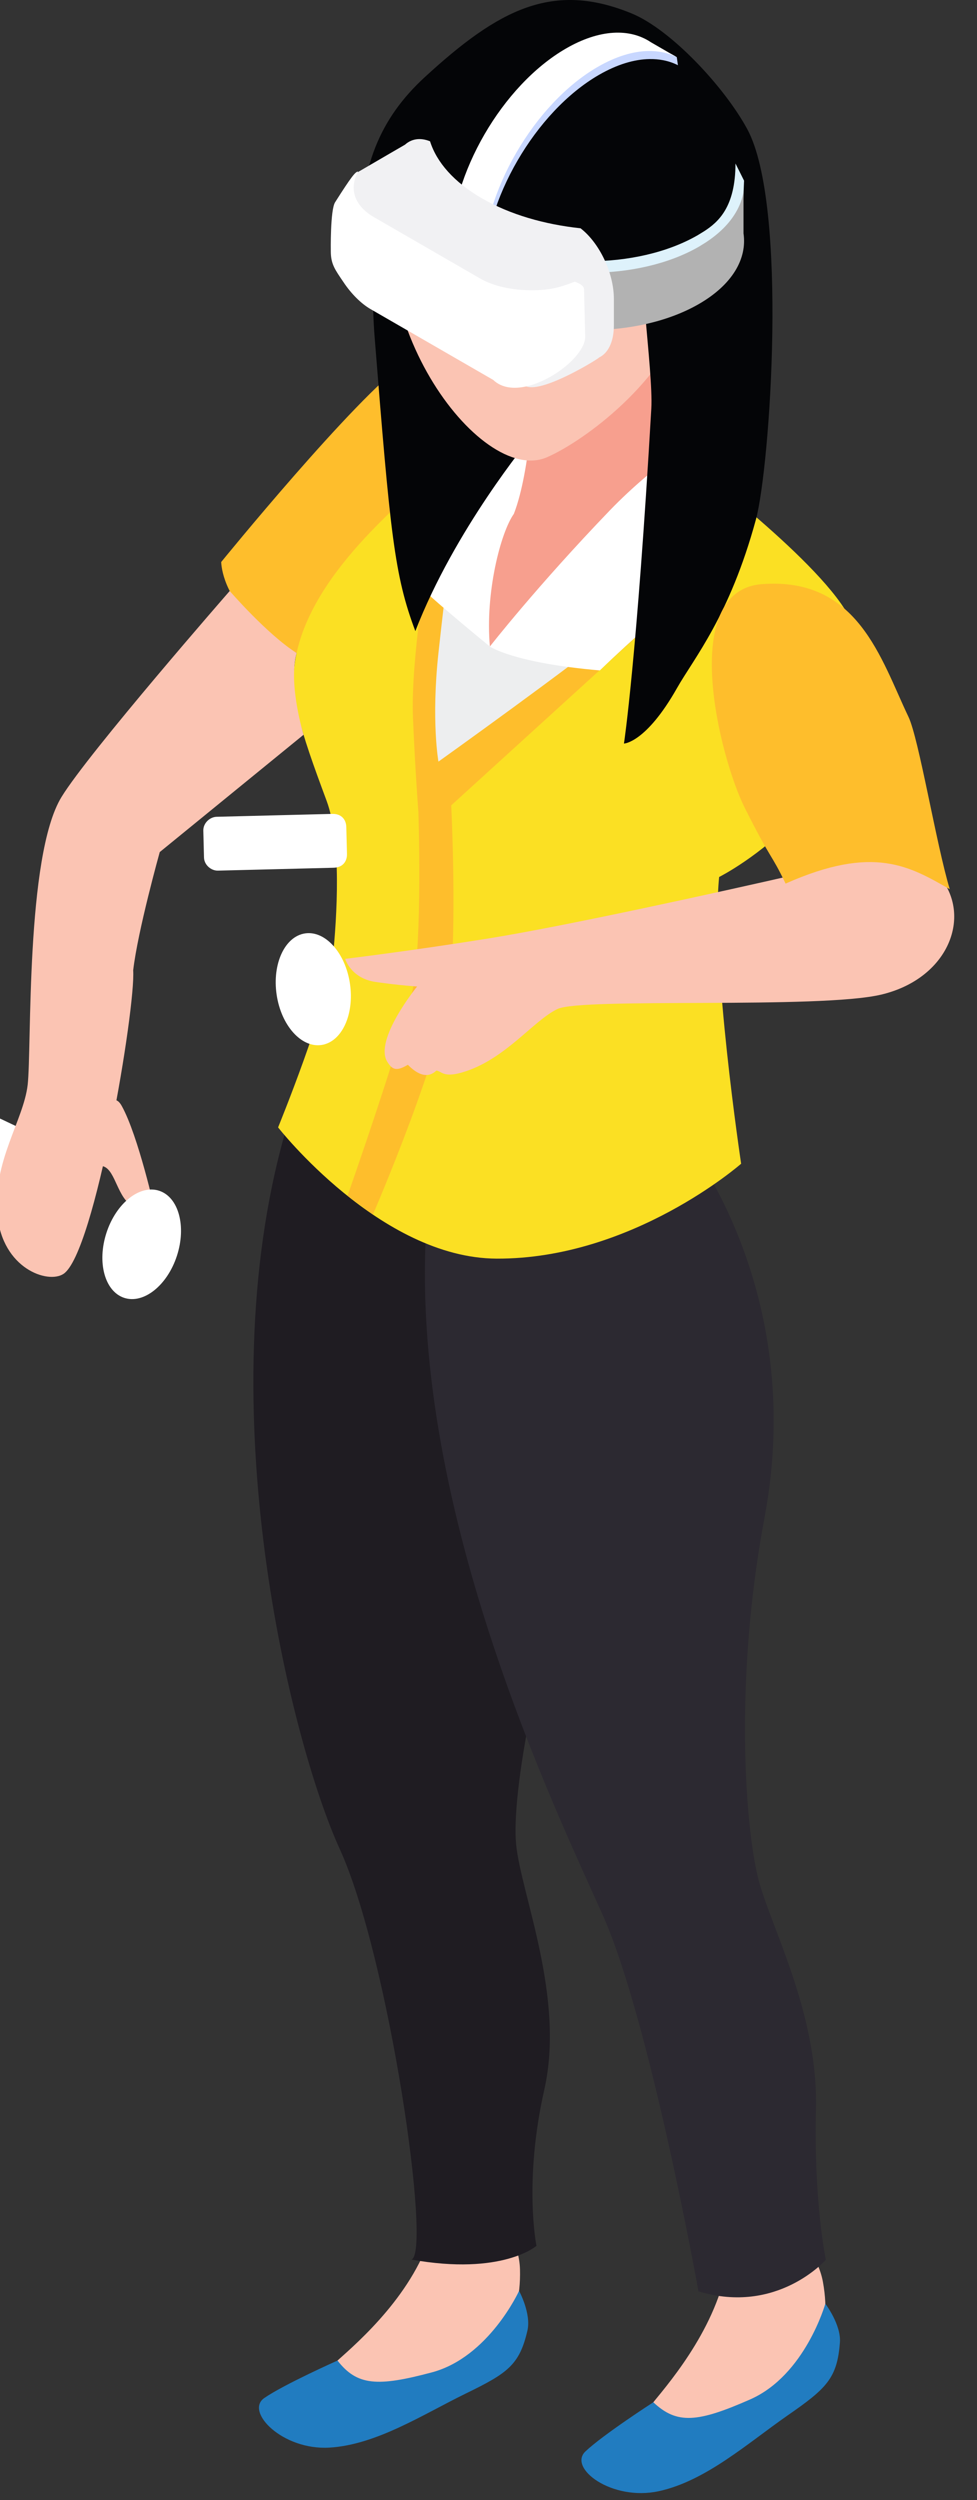 <?xml version="1.0" encoding="UTF-8" standalone="no"?>
<!DOCTYPE svg PUBLIC "-//W3C//DTD SVG 1.1//EN" "http://www.w3.org/Graphics/SVG/1.1/DTD/svg11.dtd">
<svg width="100%" height="100%" viewBox="0 0 43 110" version="1.1" xmlns="http://www.w3.org/2000/svg" xmlnsXlink="http://www.w3.org/1999/xlink" xmlSpace="preserve" xmlnsSerif="http://www.serif.com/" style="fill-rule:evenodd;clip-rule:evenodd;stroke-linejoin:round;stroke-miterlimit:2;">
    <rect x="0" y="0" width="43" height="110" fill="#333333" stroke="none"/>
    <g transform="matrix(1,0,0,1,0.052,-11.398)">
        <g transform="matrix(1.676,0,0,1,-3007.9,-397.979)">
            <g id="Informaticienne">
                <g>
                    <g transform="matrix(0.676,0.262,-0.156,1.133,1562.2,339.466)">
                        <path d="M378.454,62.316C377.932,60.299 374.999,59.039 374.89,61.56C374.78,64.081 373.12,66.351 372.5,67.233C371.88,68.116 373.639,69.628 375.092,68.368C376.545,67.107 376.702,66.855 377.506,66.477C378.31,66.099 378.978,64.333 378.454,62.316Z" style="fill:rgb(251,196,179);fill-rule:nonzero;"/>
                    </g>
                    <g transform="matrix(0.676,0.262,-0.156,1.133,1562.2,339.466)">
                        <path d="M372.5,67.233C372.5,67.233 370.723,68.573 370.117,69.24C369.513,69.907 371.233,71.015 372.943,70.511C374.653,70.007 376.113,68.488 377.506,67.359C378.872,66.253 379.249,65.852 379.249,64.507C379.249,63.845 378.603,63.116 378.603,63.116C378.603,63.116 378.053,65.817 376.08,66.864C374.197,67.864 373.435,67.994 372.5,67.233Z" style="fill:rgb(33,124,192);fill-rule:nonzero;"/>
                    </g>
                    <g transform="matrix(0.705,0.087,-0.052,1.182,1549.2,398.941)">
                        <path d="M383.655,65.531C383.132,63.514 380.199,62.253 380.09,64.775C379.981,67.296 378.32,69.565 377.7,70.448C377.081,71.331 378.839,72.843 380.292,71.582C381.745,70.322 381.902,70.07 382.706,69.691C383.51,69.313 384.178,67.548 383.655,65.531Z" style="fill:rgb(251,196,179);fill-rule:nonzero;"/>
                    </g>
                    <g transform="matrix(0.705,0.087,-0.052,1.182,1549.2,398.941)">
                        <path d="M377.7,70.448C377.7,70.448 375.923,71.788 375.318,72.455C374.713,73.122 376.433,74.23 378.144,73.726C379.855,73.222 381.314,71.702 382.706,70.574C384.072,69.468 384.449,69.066 384.449,67.722C384.449,67.06 383.803,66.331 383.803,66.331C383.803,66.331 383.253,69.032 381.28,70.079C379.398,71.079 378.635,71.209 377.7,70.448Z" style="fill:rgb(33,124,192);fill-rule:nonzero;"/>
                    </g>
                    <g transform="matrix(-0.564,0,0,0.946,2015.14,406.413)">
                        <path d="M363.929,59.968C363.929,59.968 360.657,64.767 363.302,72.302C365.946,79.839 367.124,86.611 366.892,88.925C366.659,91.24 364.61,96.031 365.581,100.321C366.552,104.614 365.946,107.585 365.946,107.585C365.946,107.585 367.529,108.981 371.773,108.223C370.81,107.963 372.815,94.136 375.104,89.133C377.361,84.199 381.274,68.558 377.655,55.828C377.655,55.828 371.688,58.978 363.929,59.968Z" style="fill:rgb(31,28,34);fill-rule:nonzero;"/>
                    </g>
                    <g transform="matrix(-0.503,0.153,0.1,0.931,1986.31,351.893)">
                        <path d="M356.638,56.884C356.638,56.884 351.724,64.786 356.003,74.954C359.101,82.315 359.825,89.261 359.593,91.575C359.36,93.89 357.814,98.156 358.784,102.448C359.755,106.738 359.657,109.432 359.657,109.432C359.657,109.432 362.613,111.567 366.383,109.819C366.383,109.819 366.378,97.018 367.804,91.785C369.233,86.551 373.976,71.209 370.356,58.479C370.356,58.479 363.253,60.254 356.638,56.884Z" style="fill:rgb(44,41,49);fill-rule:nonzero;"/>
                    </g>
                    <g transform="matrix(0.991,0,0,1.661,1421.59,408.964)">
                        <path d="M384.317,17.546C384.317,17.546 383.837,17.306 383.148,16.679C382.319,15.925 382.319,15.135 382.319,15.135C382.319,15.135 385.856,10.786 387.233,9.82C388.612,8.854 390.85,10.936 390.85,10.936L384.317,17.546Z" style="fill:rgb(254,190,44);fill-rule:nonzero;"/>
                    </g>
                    <g transform="matrix(0.991,0,0,1.661,1421.59,408.964)">
                        <path d="M399.094,16.945C398.833,15.639 395.016,12.741 395.016,12.741C395.016,12.741 392.727,14.392 391.92,14.963C391.148,15.51 389.833,16.945 389.722,17.067L389.703,17.063C389.732,16.818 389.976,14.854 390.85,12.789C391.125,12.138 390.85,10.185 390.85,10.185C390.85,10.185 390.545,10.092 390.102,9.991C389.394,10.702 387.98,12.611 387.225,13.394C386.495,14.15 383.694,16.483 384.324,19.067C384.512,19.835 384.757,20.505 385.112,21.462C385.511,22.537 385.386,24.54 385.275,25.625C385.15,26.872 383.826,30.112 383.826,30.112C383.826,30.112 386.533,33.575 389.616,33.588C393.215,33.603 396.096,31.074 396.096,31.074C396.096,31.074 395.289,25.717 395.513,23.479C395.513,23.479 399.956,21.256 399.094,16.945Z" style="fill:rgb(251,224,35);fill-rule:nonzero;"/>
                    </g>
                    <g transform="matrix(0.991,0,0,1.661,1421.59,408.964)">
                        <path d="M387.804,14.998C387.804,14.998 387.335,17.764 387.4,19.26C387.464,20.756 387.544,21.756 387.544,21.756C387.544,21.756 387.656,25.154 387.394,26.456C387.131,27.756 385.666,31.923 385.666,31.923L386.339,32.419C386.339,32.419 388.281,27.941 388.414,26.099C388.547,24.256 388.414,21.581 388.414,21.581L393.818,16.663L387.804,14.998Z" style="fill:rgb(254,190,44);fill-rule:nonzero;"/>
                    </g>
                    <g transform="matrix(0.991,0,0,1.661,1421.59,408.964)">
                        <path d="M388.414,14.712C388.414,14.712 388.27,15.753 388.075,17.546C387.881,19.34 388.075,20.423 388.075,20.423C388.075,20.423 391.686,17.842 392.949,16.799C394.214,15.756 389.703,17.063 389.703,17.063L388.414,14.712Z" style="fill:rgb(237,238,239);fill-rule:nonzero;"/>
                    </g>
                    <g transform="matrix(0.991,0,0,1.661,1421.59,408.964)">
                        <path d="M389.629,12.171C389.629,12.171 387.379,14.737 387.553,15.759C388.12,16.302 389.438,17.374 389.438,17.374L390.955,12.359L389.629,12.171Z" style="fill:white;fill-rule:nonzero;"/>
                    </g>
                    <g transform="matrix(0.991,0,0,1.661,1421.59,408.964)">
                        <path d="M386.492,5.177C386.492,5.177 386.239,7.354 386.384,9.177C386.798,14.381 386.907,15.494 387.463,16.966C388.504,14.274 390.489,11.882 390.489,11.882L386.492,5.177Z" style="fill:rgb(4,5,7);fill-rule:nonzero;"/>
                    </g>
                    <g transform="matrix(0.991,0,0,1.661,1421.29,408.959)">
                        <path d="M379.986,29.547C379.547,28.756 378.988,31.18 379.381,31.136C379.773,31.092 379.815,31.785 380.15,32.109C380.484,32.432 380.87,32.34 380.87,32.34C380.87,32.34 380.425,30.338 379.986,29.547Z" style="fill:rgb(251,196,179);fill-rule:nonzero;"/>
                    </g>
                    <g transform="matrix(0.539,0.428,-0.205,0.726,-2671.42,-10698.7)">
                        <path d="M11546.5,8564.07C11546.5,8563.66 11546.3,8563.33 11545.9,8563.33L11540.8,8563.33C11540.5,8563.33 11540.2,8563.66 11540.2,8564.07L11540.2,8565.54C11540.2,8565.95 11540.5,8566.28 11540.8,8566.28L11545.9,8566.28C11546.3,8566.28 11546.5,8565.95 11546.5,8565.54L11546.5,8564.07Z" style="fill:white;"/>
                    </g>
                    <g transform="matrix(0.596,-0.025,0.012,0.803,-5180.73,-6142.52)">
                        <path d="M11546.5,8564.07C11546.5,8563.66 11546.3,8563.33 11545.9,8563.33L11540.8,8563.33C11540.5,8563.33 11540.2,8563.66 11540.2,8564.07L11540.2,8565.54C11540.2,8565.95 11540.5,8566.28 11540.8,8566.28L11545.9,8566.28C11546.3,8566.28 11546.5,8565.95 11546.5,8565.54L11546.5,8564.07Z" style="fill:white;"/>
                    </g>
                    <g transform="matrix(0.991,0,0,1.661,1421.59,408.964)">
                        <path d="M390.604,10.472C390.604,10.472 390.525,12.694 390.074,13.859C389.721,14.356 389.311,15.956 389.438,17.374C390.186,16.997 391.443,15.798 392.159,15.18C393.025,14.432 395.289,12.971 395.289,12.971L395.212,6.391L390.604,10.472Z" style="fill:rgb(247,159,142);fill-rule:nonzero;"/>
                    </g>
                    <g transform="matrix(0.991,0,0,1.661,1421.59,408.964)">
                        <path d="M393.253,2.659C391.799,1.551 388.354,1.196 387.096,4.756C385.776,8.489 389.155,13.152 390.955,12.359C391.964,11.916 394.084,10.34 394.681,8.374C395.353,6.163 394.383,3.52 393.253,2.659Z" style="fill:rgb(251,196,179);fill-rule:nonzero;"/>
                    </g>
                    <g transform="matrix(0.991,0,0,1.661,1421.59,408.964)">
                        <path d="M395.273,11.617C395.273,11.617 393.857,12.48 392.614,13.771C390.677,15.785 389.438,17.374 389.438,17.374C389.438,17.374 390.054,17.809 392.352,18.007C394.211,16.212 395.81,15.116 396.456,13.913C396.424,13.364 395.273,11.617 395.273,11.617Z" style="fill:white;fill-rule:nonzero;"/>
                    </g>
                    <g transform="matrix(0.991,0,0,1.661,1421.59,408.964)">
                        <path d="M396.257,3.666C395.654,2.555 394.239,1.035 393.198,0.606C391.111,-0.253 389.678,0.485 387.712,2.293C386.53,3.381 385.987,4.664 385.987,6.698C385.987,6.698 389.024,8.865 390.85,9.243C391.696,9.418 392.867,8.914 393.554,8.577C393.635,9.511 393.745,10.57 393.716,11.072C393.331,17.72 392.991,19.945 392.991,19.945C392.991,19.945 393.573,19.93 394.396,18.476C394.844,17.685 395.79,16.571 396.487,14.012C396.862,12.633 397.349,5.678 396.257,3.666Z" style="fill:rgb(4,5,7);fill-rule:nonzero;"/>
                    </g>
                    <g transform="matrix(0.723,0.397,-0.177,0.909,-5040.01,-11899.5)">
                        <ellipse cx="11552.9" cy="8555.69" rx="1.279" ry="2.592" style="fill:white;"/>
                    </g>
                    <g transform="matrix(0.753,-0.186,0.083,0.947,-7606.57,-5500.5)">
                        <ellipse cx="11552.9" cy="8555.69" rx="1.279" ry="2.592" style="fill:white;"/>
                    </g>
                    <g transform="matrix(-0.275,-1.596,0.952,-0.461,1902.89,1088.47)">
                        <path d="M393.173,10.569C392.919,10.641 392.863,10.743 392.946,11.071C392.59,11.262 392.451,11.492 392.589,11.756C392.532,11.882 392.352,11.882 392.352,12.391C392.352,13.577 393.147,14.581 393.265,15.29C393.383,15.998 391.327,21.969 391.25,23.644C391.172,25.319 392.346,26.345 393.494,26.099C394.785,25.823 396.637,24.282 396.637,24.282C396.637,24.282 396.487,23.249 394.926,22.436C395.052,20.197 395.319,16.075 395.568,14.048C395.817,12.011 396.102,10.253 396.102,10.253C396.102,10.253 395.563,10.253 395.289,10.861C395.015,11.469 394.87,11.882 394.87,11.882C394.87,11.882 393.832,10.384 393.173,10.569Z" style="fill:rgb(251,196,179);fill-rule:nonzero;"/>
                    </g>
                    <g transform="matrix(0.73,-1.123,0.67,1.224,1512.98,863.435)">
                        <path d="M396.924,25.172C397.461,24.058 399.02,21.677 399.205,21.067C399.699,19.45 400.729,17.431 398.72,15.854C396.956,14.469 394.782,18.492 394.378,19.91C393.941,21.447 394.083,21.252 393.818,22.121C396.256,22.939 396.553,24.026 396.924,25.172Z" style="fill:rgb(254,190,44);fill-rule:nonzero;"/>
                    </g>
                    <g transform="matrix(0.991,0,0,1.661,1421.59,408.964)">
                        <path d="M382.544,15.903C382.544,15.903 378.809,20.179 378.086,21.361C377.131,22.923 377.299,28.038 377.19,28.984C377.081,29.931 376.257,31.008 376.388,32.43C376.519,33.851 377.727,34.268 378.141,33.991C378.972,33.434 380.055,26.929 379.986,25.952C380.108,24.901 380.69,22.819 380.69,22.819L384.501,19.711C384.501,19.711 384.089,18.371 384.317,17.546C383.547,17.062 382.544,15.903 382.544,15.903Z" style="fill:rgb(251,196,179);fill-rule:nonzero;"/>
                    </g>
                    <g transform="matrix(1,0,0,1,180.898,-0.557)">
                        <g transform="matrix(0.73,0,0,1.223,1497.12,111.891)">
                            <path d="M184.882,254.223C182.705,255.481 179.164,255.474 176.974,254.209C175.411,253.308 174.957,252.008 175.617,250.882C175.882,251.344 176.336,251.779 176.974,252.146C179.164,253.41 182.705,253.417 184.882,252.159L185.115,252.016C185.618,251.689 186.239,251.15 186.239,249.581C186.522,250.146 186.316,249.731 186.548,250.198L186.486,251.683C186.62,252.594 186.085,253.528 184.882,254.223Z" style="fill:rgb(222,242,251);fill-rule:nonzero;"/>
                        </g>
                        <g transform="matrix(0.73,0,0,1.223,1497.12,111.891)">
                            <path d="M184.923,254.635C182.746,255.893 179.206,255.887 177.015,254.622C175.452,253.721 174.998,252.42 175.658,251.294C175.924,251.757 176.378,252.191 177.015,252.559C179.206,253.823 182.746,253.83 184.923,252.573L185.156,252.429C185.66,252.102 186.026,251.729 186.255,251.334C186.399,251.09 186.49,250.837 186.528,250.583L186.528,252.095C186.662,253.006 186.126,253.941 184.923,254.635Z" style="fill:rgb(178,178,178);fill-rule:nonzero;"/>
                        </g>
                        <g transform="matrix(0.73,0,0,1.223,1497.12,111.891)">
                            <path d="M184.169,246.045C184.005,245.961 183.829,245.902 183.641,245.865C183.482,245.834 183.317,245.82 183.144,245.823C182.596,245.832 181.98,246.016 181.328,246.392C179.039,247.714 177.183,250.915 177.183,253.542C177.183,254.515 177.438,255.271 177.873,255.773C176.767,255.558 176.04,254.529 176.04,252.882C176.04,250.254 177.895,247.054 180.184,245.732C181.393,245.033 183.37,245.248 184.128,245.756L184.169,246.045Z" style="fill:rgb(200,215,255);fill-rule:nonzero;"/>
                        </g>
                        <g transform="matrix(0.73,0,0,1.223,1497.12,111.891)">
                            <path d="M184.128,245.756C183.964,245.672 183.788,245.613 183.6,245.576C183.441,245.545 183.276,245.531 183.103,245.533C182.555,245.543 181.939,245.727 181.287,246.103C178.998,247.425 177.142,250.626 177.142,253.254C177.142,254.226 177.396,254.982 177.832,255.484C176.726,255.27 175.998,254.24 175.998,252.594C175.998,249.966 177.854,246.765 180.143,245.443C181.351,244.744 182.439,244.71 183.197,245.218L184.128,245.756Z" style="fill:white;fill-rule:nonzero;"/>
                        </g>
                        <g transform="matrix(0.73,0,0,1.223,1497.12,111.891)">
                            <path d="M181.865,254.457L181.865,255.403C181.865,255.995 181.657,256.405 181.332,256.56C181.35,256.581 179.329,257.839 178.715,257.599C170.062,253.254 172.621,249.911 172.621,249.911L172.688,249.871L173.829,249.206L174.351,248.903C174.582,248.695 174.896,248.637 175.252,248.782C175.488,249.534 176.112,250.254 177.121,250.835C178.126,251.416 179.369,251.773 180.666,251.911C181.345,252.437 181.865,253.515 181.865,254.457Z" style="fill:rgb(241,241,243);"/>
                        </g>
                        <g transform="matrix(0.73,0,0,1.223,1497.12,111.891)">
                            <path d="M180.792,254.12L180.833,255.813C180.833,256.357 179.988,257.141 179.104,257.478C178.974,257.53 178.844,257.572 178.715,257.599C178.259,257.701 177.825,257.655 177.526,257.367L173.108,254.816C172.776,254.624 172.419,254.271 172.141,253.853C171.842,253.41 171.682,253.207 171.682,252.738C171.682,252.738 171.658,251.253 171.837,250.974C172.423,250.051 172.562,249.88 172.662,249.868C172.332,250.481 172.52,251.1 173.24,251.514L177.046,253.713C177.543,254 178.208,254.14 178.907,254.14C179.534,254.14 179.884,254.054 180.461,253.831C180.561,253.878 180.792,253.944 180.792,254.12Z" style="fill:white;fill-rule:nonzero;"/>
                        </g>
                    </g>
                </g>
            </g>
        </g>
    </g>
</svg>
